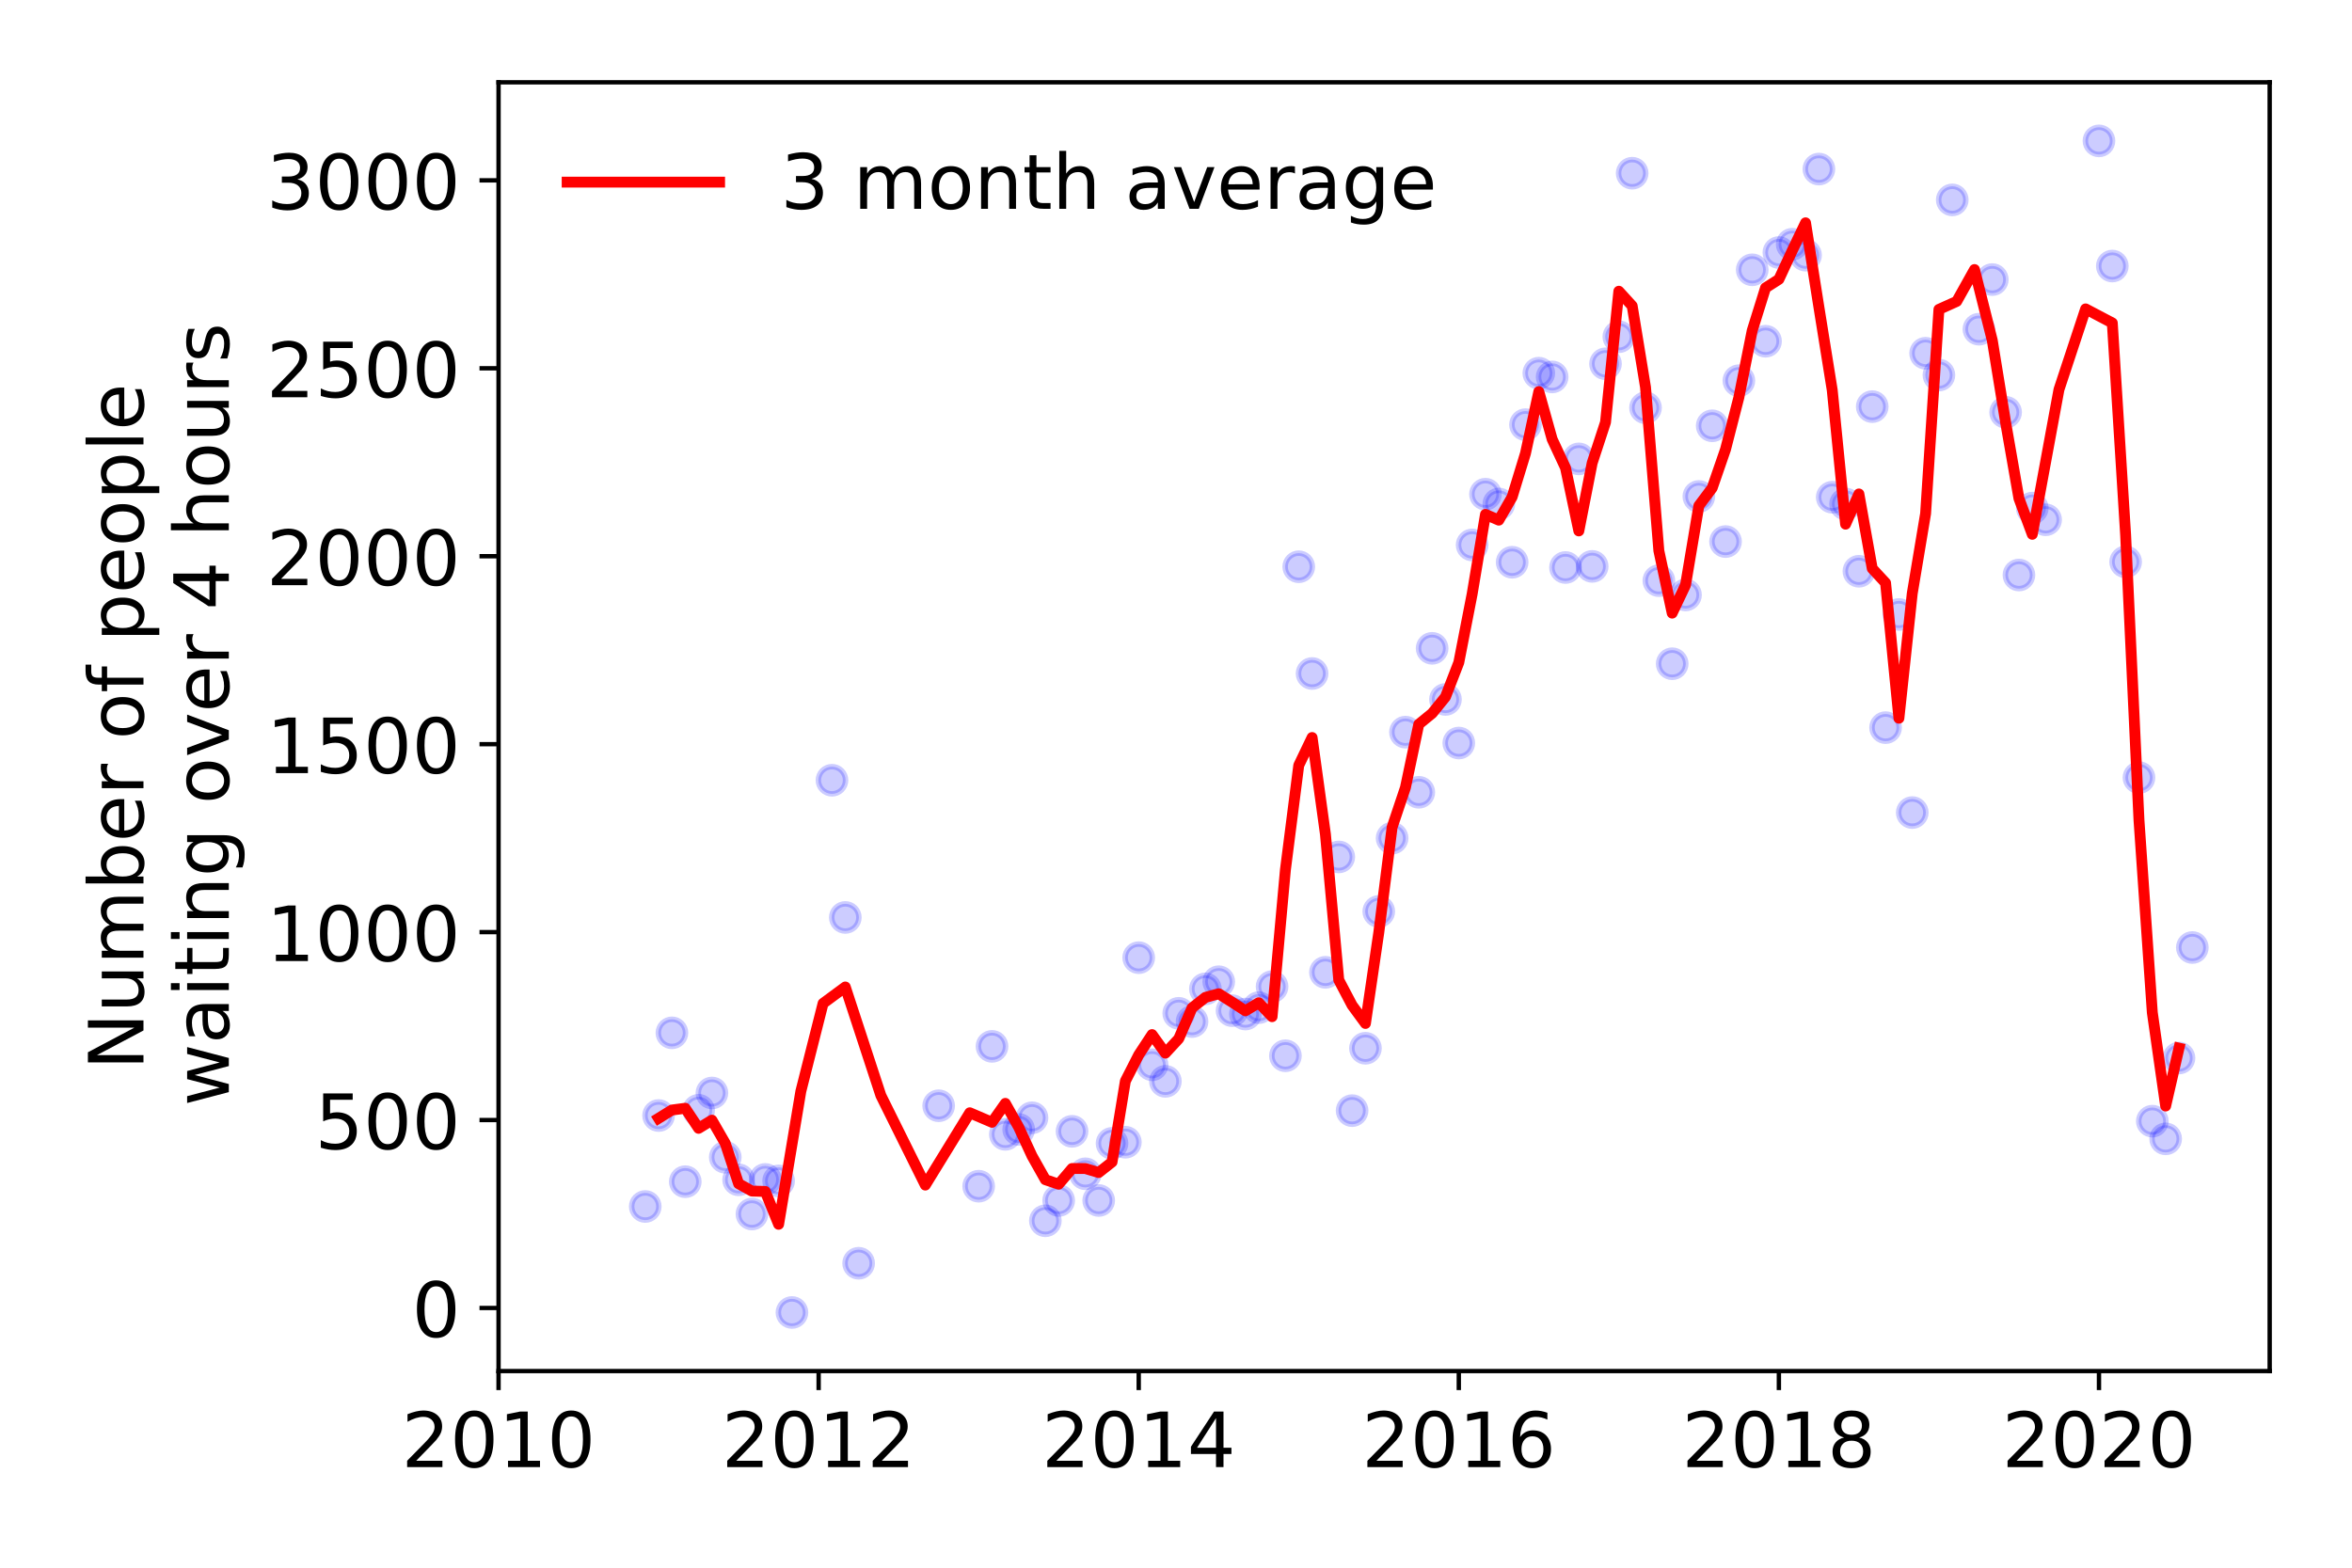 <?xml version="1.0" encoding="utf-8" standalone="no"?>
<!DOCTYPE svg PUBLIC "-//W3C//DTD SVG 1.1//EN"
  "http://www.w3.org/Graphics/SVG/1.1/DTD/svg11.dtd">
<!-- Created with matplotlib (https://matplotlib.org/) -->
<svg height="288pt" version="1.1" viewBox="0 0 432 288" width="432pt" xmlns="http://www.w3.org/2000/svg" xmlns:xlink="http://www.w3.org/1999/xlink">
 <defs>
  <style type="text/css">
*{stroke-linecap:butt;stroke-linejoin:round;}
  </style>
 </defs>
 <g id="figure_1">
  <g id="patch_1">
   <path d="M 0 288 
L 432 288 
L 432 0 
L 0 0 
z
" style="fill:#ffffff;"/>
  </g>
  <g id="axes_1">
   <g id="patch_2">
    <path d="M 91.57 251.88 
L 416.88 251.88 
L 416.88 15.12 
L 91.57 15.12 
z
" style="fill:#ffffff;"/>
   </g>
   <g id="matplotlib.axis_1">
    <g id="xtick_1">
     <g id="line2d_1">
      <defs>
       <path d="M 0 0 
L 0 3.5 
" id="m76b881e4dc" style="stroke:#000000;stroke-width:0.8;"/>
      </defs>
      <g>
       <use style="stroke:#000000;stroke-width:0.8;" x="91.57" xlink:href="#m76b881e4dc" y="251.88"/>
      </g>
     </g>
     <g id="text_1">
      <!-- 2010 -->
      <defs>
       <path d="M 19.188 8.297 
L 53.609 8.297 
L 53.609 0 
L 7.328 0 
L 7.328 8.297 
Q 12.938 14.109 22.625 23.891 
Q 32.328 33.688 34.812 36.531 
Q 39.547 41.844 41.422 45.531 
Q 43.312 49.219 43.312 52.781 
Q 43.312 58.594 39.234 62.25 
Q 35.156 65.922 28.609 65.922 
Q 23.969 65.922 18.812 64.312 
Q 13.672 62.703 7.812 59.422 
L 7.812 69.391 
Q 13.766 71.781 18.938 73 
Q 24.125 74.219 28.422 74.219 
Q 39.75 74.219 46.484 68.547 
Q 53.219 62.891 53.219 53.422 
Q 53.219 48.922 51.531 44.891 
Q 49.859 40.875 45.406 35.406 
Q 44.188 33.984 37.641 27.219 
Q 31.109 20.453 19.188 8.297 
z
" id="DejaVuSans-50"/>
       <path d="M 31.781 66.406 
Q 24.172 66.406 20.328 58.906 
Q 16.5 51.422 16.5 36.375 
Q 16.5 21.391 20.328 13.891 
Q 24.172 6.391 31.781 6.391 
Q 39.453 6.391 43.281 13.891 
Q 47.125 21.391 47.125 36.375 
Q 47.125 51.422 43.281 58.906 
Q 39.453 66.406 31.781 66.406 
z
M 31.781 74.219 
Q 44.047 74.219 50.516 64.516 
Q 56.984 54.828 56.984 36.375 
Q 56.984 17.969 50.516 8.266 
Q 44.047 -1.422 31.781 -1.422 
Q 19.531 -1.422 13.062 8.266 
Q 6.594 17.969 6.594 36.375 
Q 6.594 54.828 13.062 64.516 
Q 19.531 74.219 31.781 74.219 
z
" id="DejaVuSans-48"/>
       <path d="M 12.406 8.297 
L 28.516 8.297 
L 28.516 63.922 
L 10.984 60.406 
L 10.984 69.391 
L 28.422 72.906 
L 38.281 72.906 
L 38.281 8.297 
L 54.391 8.297 
L 54.391 0 
L 12.406 0 
z
" id="DejaVuSans-49"/>
      </defs>
      <g transform="translate(73.755 269.518)scale(0.14 -0.14)">
       <use xlink:href="#DejaVuSans-50"/>
       <use x="63.623" xlink:href="#DejaVuSans-48"/>
       <use x="127.246" xlink:href="#DejaVuSans-49"/>
       <use x="190.869" xlink:href="#DejaVuSans-48"/>
      </g>
     </g>
    </g>
    <g id="xtick_2">
     <g id="line2d_2">
      <g>
       <use style="stroke:#000000;stroke-width:0.8;" x="150.361" xlink:href="#m76b881e4dc" y="251.88"/>
      </g>
     </g>
     <g id="text_2">
      <!-- 2012 -->
      <g transform="translate(132.546 269.518)scale(0.14 -0.14)">
       <use xlink:href="#DejaVuSans-50"/>
       <use x="63.623" xlink:href="#DejaVuSans-48"/>
       <use x="127.246" xlink:href="#DejaVuSans-49"/>
       <use x="190.869" xlink:href="#DejaVuSans-50"/>
      </g>
     </g>
    </g>
    <g id="xtick_3">
     <g id="line2d_3">
      <g>
       <use style="stroke:#000000;stroke-width:0.8;" x="209.152" xlink:href="#m76b881e4dc" y="251.88"/>
      </g>
     </g>
     <g id="text_3">
      <!-- 2014 -->
      <defs>
       <path d="M 37.797 64.312 
L 12.891 25.391 
L 37.797 25.391 
z
M 35.203 72.906 
L 47.609 72.906 
L 47.609 25.391 
L 58.016 25.391 
L 58.016 17.188 
L 47.609 17.188 
L 47.609 0 
L 37.797 0 
L 37.797 17.188 
L 4.891 17.188 
L 4.891 26.703 
z
" id="DejaVuSans-52"/>
      </defs>
      <g transform="translate(191.337 269.518)scale(0.14 -0.14)">
       <use xlink:href="#DejaVuSans-50"/>
       <use x="63.623" xlink:href="#DejaVuSans-48"/>
       <use x="127.246" xlink:href="#DejaVuSans-49"/>
       <use x="190.869" xlink:href="#DejaVuSans-52"/>
      </g>
     </g>
    </g>
    <g id="xtick_4">
     <g id="line2d_4">
      <g>
       <use style="stroke:#000000;stroke-width:0.8;" x="267.943" xlink:href="#m76b881e4dc" y="251.88"/>
      </g>
     </g>
     <g id="text_4">
      <!-- 2016 -->
      <defs>
       <path d="M 33.016 40.375 
Q 26.375 40.375 22.484 35.828 
Q 18.609 31.297 18.609 23.391 
Q 18.609 15.531 22.484 10.953 
Q 26.375 6.391 33.016 6.391 
Q 39.656 6.391 43.531 10.953 
Q 47.406 15.531 47.406 23.391 
Q 47.406 31.297 43.531 35.828 
Q 39.656 40.375 33.016 40.375 
z
M 52.594 71.297 
L 52.594 62.312 
Q 48.875 64.062 45.094 64.984 
Q 41.312 65.922 37.594 65.922 
Q 27.828 65.922 22.672 59.328 
Q 17.531 52.734 16.797 39.406 
Q 19.672 43.656 24.016 45.922 
Q 28.375 48.188 33.594 48.188 
Q 44.578 48.188 50.953 41.516 
Q 57.328 34.859 57.328 23.391 
Q 57.328 12.156 50.688 5.359 
Q 44.047 -1.422 33.016 -1.422 
Q 20.359 -1.422 13.672 8.266 
Q 6.984 17.969 6.984 36.375 
Q 6.984 53.656 15.188 63.938 
Q 23.391 74.219 37.203 74.219 
Q 40.922 74.219 44.703 73.484 
Q 48.484 72.75 52.594 71.297 
z
" id="DejaVuSans-54"/>
      </defs>
      <g transform="translate(250.128 269.518)scale(0.14 -0.14)">
       <use xlink:href="#DejaVuSans-50"/>
       <use x="63.623" xlink:href="#DejaVuSans-48"/>
       <use x="127.246" xlink:href="#DejaVuSans-49"/>
       <use x="190.869" xlink:href="#DejaVuSans-54"/>
      </g>
     </g>
    </g>
    <g id="xtick_5">
     <g id="line2d_5">
      <g>
       <use style="stroke:#000000;stroke-width:0.8;" x="326.734" xlink:href="#m76b881e4dc" y="251.88"/>
      </g>
     </g>
     <g id="text_5">
      <!-- 2018 -->
      <defs>
       <path d="M 31.781 34.625 
Q 24.75 34.625 20.719 30.859 
Q 16.703 27.094 16.703 20.516 
Q 16.703 13.922 20.719 10.156 
Q 24.75 6.391 31.781 6.391 
Q 38.812 6.391 42.859 10.172 
Q 46.922 13.969 46.922 20.516 
Q 46.922 27.094 42.891 30.859 
Q 38.875 34.625 31.781 34.625 
z
M 21.922 38.812 
Q 15.578 40.375 12.031 44.719 
Q 8.5 49.078 8.5 55.328 
Q 8.5 64.062 14.719 69.141 
Q 20.953 74.219 31.781 74.219 
Q 42.672 74.219 48.875 69.141 
Q 55.078 64.062 55.078 55.328 
Q 55.078 49.078 51.531 44.719 
Q 48 40.375 41.703 38.812 
Q 48.828 37.156 52.797 32.312 
Q 56.781 27.484 56.781 20.516 
Q 56.781 9.906 50.312 4.234 
Q 43.844 -1.422 31.781 -1.422 
Q 19.734 -1.422 13.25 4.234 
Q 6.781 9.906 6.781 20.516 
Q 6.781 27.484 10.781 32.312 
Q 14.797 37.156 21.922 38.812 
z
M 18.312 54.391 
Q 18.312 48.734 21.844 45.562 
Q 25.391 42.391 31.781 42.391 
Q 38.141 42.391 41.719 45.562 
Q 45.312 48.734 45.312 54.391 
Q 45.312 60.062 41.719 63.234 
Q 38.141 66.406 31.781 66.406 
Q 25.391 66.406 21.844 63.234 
Q 18.312 60.062 18.312 54.391 
z
" id="DejaVuSans-56"/>
      </defs>
      <g transform="translate(308.919 269.518)scale(0.14 -0.14)">
       <use xlink:href="#DejaVuSans-50"/>
       <use x="63.623" xlink:href="#DejaVuSans-48"/>
       <use x="127.246" xlink:href="#DejaVuSans-49"/>
       <use x="190.869" xlink:href="#DejaVuSans-56"/>
      </g>
     </g>
    </g>
    <g id="xtick_6">
     <g id="line2d_6">
      <g>
       <use style="stroke:#000000;stroke-width:0.8;" x="385.525" xlink:href="#m76b881e4dc" y="251.88"/>
      </g>
     </g>
     <g id="text_6">
      <!-- 2020 -->
      <g transform="translate(367.71 269.518)scale(0.14 -0.14)">
       <use xlink:href="#DejaVuSans-50"/>
       <use x="63.623" xlink:href="#DejaVuSans-48"/>
       <use x="127.246" xlink:href="#DejaVuSans-50"/>
       <use x="190.869" xlink:href="#DejaVuSans-48"/>
      </g>
     </g>
    </g>
   </g>
   <g id="matplotlib.axis_2">
    <g id="ytick_1">
     <g id="line2d_7">
      <defs>
       <path d="M 0 0 
L -3.5 0 
" id="m181ccf8ccf" style="stroke:#000000;stroke-width:0.8;"/>
      </defs>
      <g>
       <use style="stroke:#000000;stroke-width:0.8;" x="91.57" xlink:href="#m181ccf8ccf" y="240.29"/>
      </g>
     </g>
     <g id="text_7">
      <!-- 0 -->
      <g transform="translate(75.662 245.608)scale(0.14 -0.14)">
       <use xlink:href="#DejaVuSans-48"/>
      </g>
     </g>
    </g>
    <g id="ytick_2">
     <g id="line2d_8">
      <g>
       <use style="stroke:#000000;stroke-width:0.8;" x="91.57" xlink:href="#m181ccf8ccf" y="205.763"/>
      </g>
     </g>
     <g id="text_8">
      <!-- 500 -->
      <defs>
       <path d="M 10.797 72.906 
L 49.516 72.906 
L 49.516 64.594 
L 19.828 64.594 
L 19.828 46.734 
Q 21.969 47.469 24.109 47.828 
Q 26.266 48.188 28.422 48.188 
Q 40.625 48.188 47.75 41.5 
Q 54.891 34.812 54.891 23.391 
Q 54.891 11.625 47.562 5.094 
Q 40.234 -1.422 26.906 -1.422 
Q 22.312 -1.422 17.547 -0.641 
Q 12.797 0.141 7.719 1.703 
L 7.719 11.625 
Q 12.109 9.234 16.797 8.062 
Q 21.484 6.891 26.703 6.891 
Q 35.156 6.891 40.078 11.328 
Q 45.016 15.766 45.016 23.391 
Q 45.016 31 40.078 35.438 
Q 35.156 39.891 26.703 39.891 
Q 22.75 39.891 18.812 39.016 
Q 14.891 38.141 10.797 36.281 
z
" id="DejaVuSans-53"/>
      </defs>
      <g transform="translate(57.847 211.082)scale(0.14 -0.14)">
       <use xlink:href="#DejaVuSans-53"/>
       <use x="63.623" xlink:href="#DejaVuSans-48"/>
       <use x="127.246" xlink:href="#DejaVuSans-48"/>
      </g>
     </g>
    </g>
    <g id="ytick_3">
     <g id="line2d_9">
      <g>
       <use style="stroke:#000000;stroke-width:0.8;" x="91.57" xlink:href="#m181ccf8ccf" y="171.237"/>
      </g>
     </g>
     <g id="text_9">
      <!-- 1000 -->
      <g transform="translate(48.94 176.556)scale(0.14 -0.14)">
       <use xlink:href="#DejaVuSans-49"/>
       <use x="63.623" xlink:href="#DejaVuSans-48"/>
       <use x="127.246" xlink:href="#DejaVuSans-48"/>
       <use x="190.869" xlink:href="#DejaVuSans-48"/>
      </g>
     </g>
    </g>
    <g id="ytick_4">
     <g id="line2d_10">
      <g>
       <use style="stroke:#000000;stroke-width:0.8;" x="91.57" xlink:href="#m181ccf8ccf" y="136.711"/>
      </g>
     </g>
     <g id="text_10">
      <!-- 1500 -->
      <g transform="translate(48.94 142.03)scale(0.14 -0.14)">
       <use xlink:href="#DejaVuSans-49"/>
       <use x="63.623" xlink:href="#DejaVuSans-53"/>
       <use x="127.246" xlink:href="#DejaVuSans-48"/>
       <use x="190.869" xlink:href="#DejaVuSans-48"/>
      </g>
     </g>
    </g>
    <g id="ytick_5">
     <g id="line2d_11">
      <g>
       <use style="stroke:#000000;stroke-width:0.8;" x="91.57" xlink:href="#m181ccf8ccf" y="102.185"/>
      </g>
     </g>
     <g id="text_11">
      <!-- 2000 -->
      <g transform="translate(48.94 107.504)scale(0.14 -0.14)">
       <use xlink:href="#DejaVuSans-50"/>
       <use x="63.623" xlink:href="#DejaVuSans-48"/>
       <use x="127.246" xlink:href="#DejaVuSans-48"/>
       <use x="190.869" xlink:href="#DejaVuSans-48"/>
      </g>
     </g>
    </g>
    <g id="ytick_6">
     <g id="line2d_12">
      <g>
       <use style="stroke:#000000;stroke-width:0.8;" x="91.57" xlink:href="#m181ccf8ccf" y="67.659"/>
      </g>
     </g>
     <g id="text_12">
      <!-- 2500 -->
      <g transform="translate(48.94 72.977)scale(0.14 -0.14)">
       <use xlink:href="#DejaVuSans-50"/>
       <use x="63.623" xlink:href="#DejaVuSans-53"/>
       <use x="127.246" xlink:href="#DejaVuSans-48"/>
       <use x="190.869" xlink:href="#DejaVuSans-48"/>
      </g>
     </g>
    </g>
    <g id="ytick_7">
     <g id="line2d_13">
      <g>
       <use style="stroke:#000000;stroke-width:0.8;" x="91.57" xlink:href="#m181ccf8ccf" y="33.132"/>
      </g>
     </g>
     <g id="text_13">
      <!-- 3000 -->
      <defs>
       <path d="M 40.578 39.312 
Q 47.656 37.797 51.625 33 
Q 55.609 28.219 55.609 21.188 
Q 55.609 10.406 48.188 4.484 
Q 40.766 -1.422 27.094 -1.422 
Q 22.516 -1.422 17.656 -0.516 
Q 12.797 0.391 7.625 2.203 
L 7.625 11.719 
Q 11.719 9.328 16.594 8.109 
Q 21.484 6.891 26.812 6.891 
Q 36.078 6.891 40.938 10.547 
Q 45.797 14.203 45.797 21.188 
Q 45.797 27.641 41.281 31.266 
Q 36.766 34.906 28.719 34.906 
L 20.219 34.906 
L 20.219 43.016 
L 29.109 43.016 
Q 36.375 43.016 40.234 45.922 
Q 44.094 48.828 44.094 54.297 
Q 44.094 59.906 40.109 62.906 
Q 36.141 65.922 28.719 65.922 
Q 24.656 65.922 20.016 65.031 
Q 15.375 64.156 9.812 62.312 
L 9.812 71.094 
Q 15.438 72.656 20.344 73.438 
Q 25.25 74.219 29.594 74.219 
Q 40.828 74.219 47.359 69.109 
Q 53.906 64.016 53.906 55.328 
Q 53.906 49.266 50.438 45.094 
Q 46.969 40.922 40.578 39.312 
z
" id="DejaVuSans-51"/>
      </defs>
      <g transform="translate(48.94 38.451)scale(0.14 -0.14)">
       <use xlink:href="#DejaVuSans-51"/>
       <use x="63.623" xlink:href="#DejaVuSans-48"/>
       <use x="127.246" xlink:href="#DejaVuSans-48"/>
       <use x="190.869" xlink:href="#DejaVuSans-48"/>
      </g>
     </g>
    </g>
    <g id="text_14">
     <!-- Number of people -->
     <defs>
      <path d="M 9.812 72.906 
L 23.094 72.906 
L 55.422 11.922 
L 55.422 72.906 
L 64.984 72.906 
L 64.984 0 
L 51.703 0 
L 19.391 60.984 
L 19.391 0 
L 9.812 0 
z
" id="DejaVuSans-78"/>
      <path d="M 8.5 21.578 
L 8.5 54.688 
L 17.484 54.688 
L 17.484 21.922 
Q 17.484 14.156 20.5 10.266 
Q 23.531 6.391 29.594 6.391 
Q 36.859 6.391 41.078 11.031 
Q 45.312 15.672 45.312 23.688 
L 45.312 54.688 
L 54.297 54.688 
L 54.297 0 
L 45.312 0 
L 45.312 8.406 
Q 42.047 3.422 37.719 1 
Q 33.406 -1.422 27.688 -1.422 
Q 18.266 -1.422 13.375 4.438 
Q 8.5 10.297 8.5 21.578 
z
M 31.109 56 
z
" id="DejaVuSans-117"/>
      <path d="M 52 44.188 
Q 55.375 50.25 60.062 53.125 
Q 64.75 56 71.094 56 
Q 79.641 56 84.281 50.016 
Q 88.922 44.047 88.922 33.016 
L 88.922 0 
L 79.891 0 
L 79.891 32.719 
Q 79.891 40.578 77.094 44.375 
Q 74.312 48.188 68.609 48.188 
Q 61.625 48.188 57.562 43.547 
Q 53.516 38.922 53.516 30.906 
L 53.516 0 
L 44.484 0 
L 44.484 32.719 
Q 44.484 40.625 41.703 44.406 
Q 38.922 48.188 33.109 48.188 
Q 26.219 48.188 22.156 43.531 
Q 18.109 38.875 18.109 30.906 
L 18.109 0 
L 9.078 0 
L 9.078 54.688 
L 18.109 54.688 
L 18.109 46.188 
Q 21.188 51.219 25.484 53.609 
Q 29.781 56 35.688 56 
Q 41.656 56 45.828 52.969 
Q 50 49.953 52 44.188 
z
" id="DejaVuSans-109"/>
      <path d="M 48.688 27.297 
Q 48.688 37.203 44.609 42.844 
Q 40.531 48.484 33.406 48.484 
Q 26.266 48.484 22.188 42.844 
Q 18.109 37.203 18.109 27.297 
Q 18.109 17.391 22.188 11.75 
Q 26.266 6.109 33.406 6.109 
Q 40.531 6.109 44.609 11.75 
Q 48.688 17.391 48.688 27.297 
z
M 18.109 46.391 
Q 20.953 51.266 25.266 53.625 
Q 29.594 56 35.594 56 
Q 45.562 56 51.781 48.094 
Q 58.016 40.188 58.016 27.297 
Q 58.016 14.406 51.781 6.484 
Q 45.562 -1.422 35.594 -1.422 
Q 29.594 -1.422 25.266 0.953 
Q 20.953 3.328 18.109 8.203 
L 18.109 0 
L 9.078 0 
L 9.078 75.984 
L 18.109 75.984 
z
" id="DejaVuSans-98"/>
      <path d="M 56.203 29.594 
L 56.203 25.203 
L 14.891 25.203 
Q 15.484 15.922 20.484 11.062 
Q 25.484 6.203 34.422 6.203 
Q 39.594 6.203 44.453 7.469 
Q 49.312 8.734 54.109 11.281 
L 54.109 2.781 
Q 49.266 0.734 44.188 -0.344 
Q 39.109 -1.422 33.891 -1.422 
Q 20.797 -1.422 13.156 6.188 
Q 5.516 13.812 5.516 26.812 
Q 5.516 40.234 12.766 48.109 
Q 20.016 56 32.328 56 
Q 43.359 56 49.781 48.891 
Q 56.203 41.797 56.203 29.594 
z
M 47.219 32.234 
Q 47.125 39.594 43.094 43.984 
Q 39.062 48.391 32.422 48.391 
Q 24.906 48.391 20.391 44.141 
Q 15.875 39.891 15.188 32.172 
z
" id="DejaVuSans-101"/>
      <path d="M 41.109 46.297 
Q 39.594 47.172 37.812 47.578 
Q 36.031 48 33.891 48 
Q 26.266 48 22.188 43.047 
Q 18.109 38.094 18.109 28.812 
L 18.109 0 
L 9.078 0 
L 9.078 54.688 
L 18.109 54.688 
L 18.109 46.188 
Q 20.953 51.172 25.484 53.578 
Q 30.031 56 36.531 56 
Q 37.453 56 38.578 55.875 
Q 39.703 55.766 41.062 55.516 
z
" id="DejaVuSans-114"/>
      <path id="DejaVuSans-32"/>
      <path d="M 30.609 48.391 
Q 23.391 48.391 19.188 42.75 
Q 14.984 37.109 14.984 27.297 
Q 14.984 17.484 19.156 11.844 
Q 23.344 6.203 30.609 6.203 
Q 37.797 6.203 41.984 11.859 
Q 46.188 17.531 46.188 27.297 
Q 46.188 37.016 41.984 42.703 
Q 37.797 48.391 30.609 48.391 
z
M 30.609 56 
Q 42.328 56 49.016 48.375 
Q 55.719 40.766 55.719 27.297 
Q 55.719 13.875 49.016 6.219 
Q 42.328 -1.422 30.609 -1.422 
Q 18.844 -1.422 12.172 6.219 
Q 5.516 13.875 5.516 27.297 
Q 5.516 40.766 12.172 48.375 
Q 18.844 56 30.609 56 
z
" id="DejaVuSans-111"/>
      <path d="M 37.109 75.984 
L 37.109 68.5 
L 28.516 68.5 
Q 23.688 68.5 21.797 66.547 
Q 19.922 64.594 19.922 59.516 
L 19.922 54.688 
L 34.719 54.688 
L 34.719 47.703 
L 19.922 47.703 
L 19.922 0 
L 10.891 0 
L 10.891 47.703 
L 2.297 47.703 
L 2.297 54.688 
L 10.891 54.688 
L 10.891 58.5 
Q 10.891 67.625 15.141 71.797 
Q 19.391 75.984 28.609 75.984 
z
" id="DejaVuSans-102"/>
      <path d="M 18.109 8.203 
L 18.109 -20.797 
L 9.078 -20.797 
L 9.078 54.688 
L 18.109 54.688 
L 18.109 46.391 
Q 20.953 51.266 25.266 53.625 
Q 29.594 56 35.594 56 
Q 45.562 56 51.781 48.094 
Q 58.016 40.188 58.016 27.297 
Q 58.016 14.406 51.781 6.484 
Q 45.562 -1.422 35.594 -1.422 
Q 29.594 -1.422 25.266 0.953 
Q 20.953 3.328 18.109 8.203 
z
M 48.688 27.297 
Q 48.688 37.203 44.609 42.844 
Q 40.531 48.484 33.406 48.484 
Q 26.266 48.484 22.188 42.844 
Q 18.109 37.203 18.109 27.297 
Q 18.109 17.391 22.188 11.75 
Q 26.266 6.109 33.406 6.109 
Q 40.531 6.109 44.609 11.75 
Q 48.688 17.391 48.688 27.297 
z
" id="DejaVuSans-112"/>
      <path d="M 9.422 75.984 
L 18.406 75.984 
L 18.406 0 
L 9.422 0 
z
" id="DejaVuSans-108"/>
     </defs>
     <g transform="translate(26.352 196.547)rotate(-90)scale(0.14 -0.14)">
      <use xlink:href="#DejaVuSans-78"/>
      <use x="74.805" xlink:href="#DejaVuSans-117"/>
      <use x="138.184" xlink:href="#DejaVuSans-109"/>
      <use x="235.596" xlink:href="#DejaVuSans-98"/>
      <use x="299.072" xlink:href="#DejaVuSans-101"/>
      <use x="360.596" xlink:href="#DejaVuSans-114"/>
      <use x="401.709" xlink:href="#DejaVuSans-32"/>
      <use x="433.496" xlink:href="#DejaVuSans-111"/>
      <use x="494.678" xlink:href="#DejaVuSans-102"/>
      <use x="529.883" xlink:href="#DejaVuSans-32"/>
      <use x="561.67" xlink:href="#DejaVuSans-112"/>
      <use x="625.146" xlink:href="#DejaVuSans-101"/>
      <use x="686.67" xlink:href="#DejaVuSans-111"/>
      <use x="747.852" xlink:href="#DejaVuSans-112"/>
      <use x="811.328" xlink:href="#DejaVuSans-108"/>
      <use x="839.111" xlink:href="#DejaVuSans-101"/>
     </g>
     <!--  waiting over 4 hours -->
     <defs>
      <path d="M 4.203 54.688 
L 13.188 54.688 
L 24.422 12.016 
L 35.594 54.688 
L 46.188 54.688 
L 57.422 12.016 
L 68.609 54.688 
L 77.594 54.688 
L 63.281 0 
L 52.688 0 
L 40.922 44.828 
L 29.109 0 
L 18.5 0 
z
" id="DejaVuSans-119"/>
      <path d="M 34.281 27.484 
Q 23.391 27.484 19.188 25 
Q 14.984 22.516 14.984 16.5 
Q 14.984 11.719 18.141 8.906 
Q 21.297 6.109 26.703 6.109 
Q 34.188 6.109 38.703 11.406 
Q 43.219 16.703 43.219 25.484 
L 43.219 27.484 
z
M 52.203 31.203 
L 52.203 0 
L 43.219 0 
L 43.219 8.297 
Q 40.141 3.328 35.547 0.953 
Q 30.953 -1.422 24.312 -1.422 
Q 15.922 -1.422 10.953 3.297 
Q 6 8.016 6 15.922 
Q 6 25.141 12.172 29.828 
Q 18.359 34.516 30.609 34.516 
L 43.219 34.516 
L 43.219 35.406 
Q 43.219 41.609 39.141 45 
Q 35.062 48.391 27.688 48.391 
Q 23 48.391 18.547 47.266 
Q 14.109 46.141 10.016 43.891 
L 10.016 52.203 
Q 14.938 54.109 19.578 55.047 
Q 24.219 56 28.609 56 
Q 40.484 56 46.344 49.844 
Q 52.203 43.703 52.203 31.203 
z
" id="DejaVuSans-97"/>
      <path d="M 9.422 54.688 
L 18.406 54.688 
L 18.406 0 
L 9.422 0 
z
M 9.422 75.984 
L 18.406 75.984 
L 18.406 64.594 
L 9.422 64.594 
z
" id="DejaVuSans-105"/>
      <path d="M 18.312 70.219 
L 18.312 54.688 
L 36.812 54.688 
L 36.812 47.703 
L 18.312 47.703 
L 18.312 18.016 
Q 18.312 11.328 20.141 9.422 
Q 21.969 7.516 27.594 7.516 
L 36.812 7.516 
L 36.812 0 
L 27.594 0 
Q 17.188 0 13.234 3.875 
Q 9.281 7.766 9.281 18.016 
L 9.281 47.703 
L 2.688 47.703 
L 2.688 54.688 
L 9.281 54.688 
L 9.281 70.219 
z
" id="DejaVuSans-116"/>
      <path d="M 54.891 33.016 
L 54.891 0 
L 45.906 0 
L 45.906 32.719 
Q 45.906 40.484 42.875 44.328 
Q 39.844 48.188 33.797 48.188 
Q 26.516 48.188 22.312 43.547 
Q 18.109 38.922 18.109 30.906 
L 18.109 0 
L 9.078 0 
L 9.078 54.688 
L 18.109 54.688 
L 18.109 46.188 
Q 21.344 51.125 25.703 53.562 
Q 30.078 56 35.797 56 
Q 45.219 56 50.047 50.172 
Q 54.891 44.344 54.891 33.016 
z
" id="DejaVuSans-110"/>
      <path d="M 45.406 27.984 
Q 45.406 37.75 41.375 43.109 
Q 37.359 48.484 30.078 48.484 
Q 22.859 48.484 18.828 43.109 
Q 14.797 37.75 14.797 27.984 
Q 14.797 18.266 18.828 12.891 
Q 22.859 7.516 30.078 7.516 
Q 37.359 7.516 41.375 12.891 
Q 45.406 18.266 45.406 27.984 
z
M 54.391 6.781 
Q 54.391 -7.172 48.188 -13.984 
Q 42 -20.797 29.203 -20.797 
Q 24.469 -20.797 20.266 -20.094 
Q 16.062 -19.391 12.109 -17.922 
L 12.109 -9.188 
Q 16.062 -11.328 19.922 -12.344 
Q 23.781 -13.375 27.781 -13.375 
Q 36.625 -13.375 41.016 -8.766 
Q 45.406 -4.156 45.406 5.172 
L 45.406 9.625 
Q 42.625 4.781 38.281 2.391 
Q 33.938 0 27.875 0 
Q 17.828 0 11.672 7.656 
Q 5.516 15.328 5.516 27.984 
Q 5.516 40.672 11.672 48.328 
Q 17.828 56 27.875 56 
Q 33.938 56 38.281 53.609 
Q 42.625 51.219 45.406 46.391 
L 45.406 54.688 
L 54.391 54.688 
z
" id="DejaVuSans-103"/>
      <path d="M 2.984 54.688 
L 12.5 54.688 
L 29.594 8.797 
L 46.688 54.688 
L 56.203 54.688 
L 35.688 0 
L 23.484 0 
z
" id="DejaVuSans-118"/>
      <path d="M 54.891 33.016 
L 54.891 0 
L 45.906 0 
L 45.906 32.719 
Q 45.906 40.484 42.875 44.328 
Q 39.844 48.188 33.797 48.188 
Q 26.516 48.188 22.312 43.547 
Q 18.109 38.922 18.109 30.906 
L 18.109 0 
L 9.078 0 
L 9.078 75.984 
L 18.109 75.984 
L 18.109 46.188 
Q 21.344 51.125 25.703 53.562 
Q 30.078 56 35.797 56 
Q 45.219 56 50.047 50.172 
Q 54.891 44.344 54.891 33.016 
z
" id="DejaVuSans-104"/>
      <path d="M 44.281 53.078 
L 44.281 44.578 
Q 40.484 46.531 36.375 47.5 
Q 32.281 48.484 27.875 48.484 
Q 21.188 48.484 17.844 46.438 
Q 14.5 44.391 14.5 40.281 
Q 14.5 37.156 16.891 35.375 
Q 19.281 33.594 26.516 31.984 
L 29.594 31.297 
Q 39.156 29.25 43.188 25.516 
Q 47.219 21.781 47.219 15.094 
Q 47.219 7.469 41.188 3.016 
Q 35.156 -1.422 24.609 -1.422 
Q 20.219 -1.422 15.453 -0.562 
Q 10.688 0.297 5.422 2 
L 5.422 11.281 
Q 10.406 8.688 15.234 7.391 
Q 20.062 6.109 24.812 6.109 
Q 31.156 6.109 34.562 8.281 
Q 37.984 10.453 37.984 14.406 
Q 37.984 18.062 35.516 20.016 
Q 33.062 21.969 24.703 23.781 
L 21.578 24.516 
Q 13.234 26.266 9.516 29.906 
Q 5.812 33.547 5.812 39.891 
Q 5.812 47.609 11.281 51.797 
Q 16.75 56 26.812 56 
Q 31.781 56 36.172 55.266 
Q 40.578 54.547 44.281 53.078 
z
" id="DejaVuSans-115"/>
     </defs>
     <g transform="translate(42.028 207.672)rotate(-90)scale(0.14 -0.14)">
      <use xlink:href="#DejaVuSans-32"/>
      <use x="31.787" xlink:href="#DejaVuSans-119"/>
      <use x="113.574" xlink:href="#DejaVuSans-97"/>
      <use x="174.854" xlink:href="#DejaVuSans-105"/>
      <use x="202.637" xlink:href="#DejaVuSans-116"/>
      <use x="241.846" xlink:href="#DejaVuSans-105"/>
      <use x="269.629" xlink:href="#DejaVuSans-110"/>
      <use x="333.008" xlink:href="#DejaVuSans-103"/>
      <use x="396.484" xlink:href="#DejaVuSans-32"/>
      <use x="428.271" xlink:href="#DejaVuSans-111"/>
      <use x="489.453" xlink:href="#DejaVuSans-118"/>
      <use x="548.633" xlink:href="#DejaVuSans-101"/>
      <use x="610.156" xlink:href="#DejaVuSans-114"/>
      <use x="651.27" xlink:href="#DejaVuSans-32"/>
      <use x="683.057" xlink:href="#DejaVuSans-52"/>
      <use x="746.68" xlink:href="#DejaVuSans-32"/>
      <use x="778.467" xlink:href="#DejaVuSans-104"/>
      <use x="841.846" xlink:href="#DejaVuSans-111"/>
      <use x="903.027" xlink:href="#DejaVuSans-117"/>
      <use x="966.406" xlink:href="#DejaVuSans-114"/>
      <use x="1007.52" xlink:href="#DejaVuSans-115"/>
     </g>
    </g>
   </g>
   <g id="line2d_14">
    <defs>
     <path d="M 0 2.5 
C 0.663 2.5 1.299 2.237 1.768 1.768 
C 2.237 1.299 2.5 0.663 2.5 0 
C 2.5 -0.663 2.237 -1.299 1.768 -1.768 
C 1.299 -2.237 0.663 -2.5 0 -2.5 
C -0.663 -2.5 -1.299 -2.237 -1.768 -1.768 
C -2.237 -1.299 -2.5 -0.663 -2.5 0 
C -2.5 0.663 -2.237 1.299 -1.768 1.768 
C -1.299 2.237 -0.663 2.5 0 2.5 
z
" id="ma95b6f5d17" style="stroke:#0000ff;stroke-opacity:0.2;"/>
    </defs>
    <g clip-path="url(#p9f1be77cd3)">
     <use style="fill:#0000ff;fill-opacity:0.2;stroke:#0000ff;stroke-opacity:0.2;" x="402.672" xlink:href="#ma95b6f5d17" y="174.068"/>
     <use style="fill:#0000ff;fill-opacity:0.2;stroke:#0000ff;stroke-opacity:0.2;" x="400.223" xlink:href="#ma95b6f5d17" y="194.37"/>
     <use style="fill:#0000ff;fill-opacity:0.2;stroke:#0000ff;stroke-opacity:0.2;" x="397.773" xlink:href="#ma95b6f5d17" y="209.216"/>
     <use style="fill:#0000ff;fill-opacity:0.2;stroke:#0000ff;stroke-opacity:0.2;" x="395.323" xlink:href="#ma95b6f5d17" y="205.971"/>
     <use style="fill:#0000ff;fill-opacity:0.2;stroke:#0000ff;stroke-opacity:0.2;" x="392.874" xlink:href="#ma95b6f5d17" y="142.857"/>
     <use style="fill:#0000ff;fill-opacity:0.2;stroke:#0000ff;stroke-opacity:0.2;" x="390.424" xlink:href="#ma95b6f5d17" y="103.221"/>
     <use style="fill:#0000ff;fill-opacity:0.2;stroke:#0000ff;stroke-opacity:0.2;" x="387.974" xlink:href="#ma95b6f5d17" y="48.876"/>
     <use style="fill:#0000ff;fill-opacity:0.2;stroke:#0000ff;stroke-opacity:0.2;" x="385.525" xlink:href="#ma95b6f5d17" y="25.882"/>
     <use style="fill:#0000ff;fill-opacity:0.2;stroke:#0000ff;stroke-opacity:0.2;" x="375.726" xlink:href="#ma95b6f5d17" y="95.487"/>
     <use style="fill:#0000ff;fill-opacity:0.2;stroke:#0000ff;stroke-opacity:0.2;" x="373.277" xlink:href="#ma95b6f5d17" y="93.346"/>
     <use style="fill:#0000ff;fill-opacity:0.2;stroke:#0000ff;stroke-opacity:0.2;" x="370.827" xlink:href="#ma95b6f5d17" y="105.637"/>
     <use style="fill:#0000ff;fill-opacity:0.2;stroke:#0000ff;stroke-opacity:0.2;" x="368.377" xlink:href="#ma95b6f5d17" y="75.738"/>
     <use style="fill:#0000ff;fill-opacity:0.2;stroke:#0000ff;stroke-opacity:0.2;" x="365.928" xlink:href="#ma95b6f5d17" y="51.362"/>
     <use style="fill:#0000ff;fill-opacity:0.2;stroke:#0000ff;stroke-opacity:0.2;" x="363.478" xlink:href="#ma95b6f5d17" y="60.477"/>
     <use style="fill:#0000ff;fill-opacity:0.2;stroke:#0000ff;stroke-opacity:0.2;" x="358.579" xlink:href="#ma95b6f5d17" y="36.723"/>
     <use style="fill:#0000ff;fill-opacity:0.2;stroke:#0000ff;stroke-opacity:0.2;" x="356.129" xlink:href="#ma95b6f5d17" y="68.901"/>
     <use style="fill:#0000ff;fill-opacity:0.2;stroke:#0000ff;stroke-opacity:0.2;" x="353.68" xlink:href="#ma95b6f5d17" y="64.896"/>
     <use style="fill:#0000ff;fill-opacity:0.2;stroke:#0000ff;stroke-opacity:0.2;" x="351.23" xlink:href="#ma95b6f5d17" y="149.278"/>
     <use style="fill:#0000ff;fill-opacity:0.2;stroke:#0000ff;stroke-opacity:0.2;" x="348.78" xlink:href="#ma95b6f5d17" y="112.888"/>
     <use style="fill:#0000ff;fill-opacity:0.2;stroke:#0000ff;stroke-opacity:0.2;" x="346.331" xlink:href="#ma95b6f5d17" y="133.673"/>
     <use style="fill:#0000ff;fill-opacity:0.2;stroke:#0000ff;stroke-opacity:0.2;" x="343.881" xlink:href="#ma95b6f5d17" y="74.702"/>
     <use style="fill:#0000ff;fill-opacity:0.2;stroke:#0000ff;stroke-opacity:0.2;" x="341.432" xlink:href="#ma95b6f5d17" y="104.947"/>
     <use style="fill:#0000ff;fill-opacity:0.2;stroke:#0000ff;stroke-opacity:0.2;" x="338.982" xlink:href="#ma95b6f5d17" y="92.586"/>
     <use style="fill:#0000ff;fill-opacity:0.2;stroke:#0000ff;stroke-opacity:0.2;" x="336.532" xlink:href="#ma95b6f5d17" y="91.344"/>
     <use style="fill:#0000ff;fill-opacity:0.2;stroke:#0000ff;stroke-opacity:0.2;" x="334.083" xlink:href="#ma95b6f5d17" y="31.061"/>
     <use style="fill:#0000ff;fill-opacity:0.2;stroke:#0000ff;stroke-opacity:0.2;" x="331.633" xlink:href="#ma95b6f5d17" y="46.874"/>
     <use style="fill:#0000ff;fill-opacity:0.2;stroke:#0000ff;stroke-opacity:0.2;" x="329.183" xlink:href="#ma95b6f5d17" y="44.871"/>
     <use style="fill:#0000ff;fill-opacity:0.2;stroke:#0000ff;stroke-opacity:0.2;" x="326.734" xlink:href="#ma95b6f5d17" y="46.39"/>
     <use style="fill:#0000ff;fill-opacity:0.2;stroke:#0000ff;stroke-opacity:0.2;" x="324.284" xlink:href="#ma95b6f5d17" y="62.687"/>
     <use style="fill:#0000ff;fill-opacity:0.2;stroke:#0000ff;stroke-opacity:0.2;" x="321.835" xlink:href="#ma95b6f5d17" y="49.567"/>
     <use style="fill:#0000ff;fill-opacity:0.2;stroke:#0000ff;stroke-opacity:0.2;" x="319.385" xlink:href="#ma95b6f5d17" y="69.937"/>
     <use style="fill:#0000ff;fill-opacity:0.2;stroke:#0000ff;stroke-opacity:0.2;" x="316.935" xlink:href="#ma95b6f5d17" y="99.492"/>
     <use style="fill:#0000ff;fill-opacity:0.2;stroke:#0000ff;stroke-opacity:0.2;" x="314.486" xlink:href="#ma95b6f5d17" y="78.224"/>
     <use style="fill:#0000ff;fill-opacity:0.2;stroke:#0000ff;stroke-opacity:0.2;" x="312.036" xlink:href="#ma95b6f5d17" y="91.205"/>
     <use style="fill:#0000ff;fill-opacity:0.2;stroke:#0000ff;stroke-opacity:0.2;" x="309.586" xlink:href="#ma95b6f5d17" y="109.297"/>
     <use style="fill:#0000ff;fill-opacity:0.2;stroke:#0000ff;stroke-opacity:0.2;" x="307.137" xlink:href="#ma95b6f5d17" y="121.934"/>
     <use style="fill:#0000ff;fill-opacity:0.2;stroke:#0000ff;stroke-opacity:0.2;" x="304.687" xlink:href="#ma95b6f5d17" y="106.673"/>
     <use style="fill:#0000ff;fill-opacity:0.2;stroke:#0000ff;stroke-opacity:0.2;" x="302.238" xlink:href="#ma95b6f5d17" y="74.909"/>
     <use style="fill:#0000ff;fill-opacity:0.2;stroke:#0000ff;stroke-opacity:0.2;" x="299.788" xlink:href="#ma95b6f5d17" y="31.82"/>
     <use style="fill:#0000ff;fill-opacity:0.2;stroke:#0000ff;stroke-opacity:0.2;" x="297.338" xlink:href="#ma95b6f5d17" y="61.858"/>
     <use style="fill:#0000ff;fill-opacity:0.2;stroke:#0000ff;stroke-opacity:0.2;" x="294.889" xlink:href="#ma95b6f5d17" y="66.83"/>
     <use style="fill:#0000ff;fill-opacity:0.2;stroke:#0000ff;stroke-opacity:0.2;" x="292.439" xlink:href="#ma95b6f5d17" y="104.049"/>
     <use style="fill:#0000ff;fill-opacity:0.2;stroke:#0000ff;stroke-opacity:0.2;" x="289.99" xlink:href="#ma95b6f5d17" y="84.3"/>
     <use style="fill:#0000ff;fill-opacity:0.2;stroke:#0000ff;stroke-opacity:0.2;" x="287.54" xlink:href="#ma95b6f5d17" y="104.256"/>
     <use style="fill:#0000ff;fill-opacity:0.2;stroke:#0000ff;stroke-opacity:0.2;" x="285.09" xlink:href="#ma95b6f5d17" y="69.247"/>
     <use style="fill:#0000ff;fill-opacity:0.2;stroke:#0000ff;stroke-opacity:0.2;" x="282.641" xlink:href="#ma95b6f5d17" y="68.556"/>
     <use style="fill:#0000ff;fill-opacity:0.2;stroke:#0000ff;stroke-opacity:0.2;" x="280.191" xlink:href="#ma95b6f5d17" y="78.016"/>
     <use style="fill:#0000ff;fill-opacity:0.2;stroke:#0000ff;stroke-opacity:0.2;" x="277.741" xlink:href="#ma95b6f5d17" y="103.29"/>
     <use style="fill:#0000ff;fill-opacity:0.2;stroke:#0000ff;stroke-opacity:0.2;" x="275.292" xlink:href="#ma95b6f5d17" y="92.586"/>
     <use style="fill:#0000ff;fill-opacity:0.2;stroke:#0000ff;stroke-opacity:0.2;" x="272.842" xlink:href="#ma95b6f5d17" y="90.791"/>
     <use style="fill:#0000ff;fill-opacity:0.2;stroke:#0000ff;stroke-opacity:0.2;" x="270.393" xlink:href="#ma95b6f5d17" y="100.113"/>
     <use style="fill:#0000ff;fill-opacity:0.2;stroke:#0000ff;stroke-opacity:0.2;" x="267.943" xlink:href="#ma95b6f5d17" y="136.504"/>
     <use style="fill:#0000ff;fill-opacity:0.2;stroke:#0000ff;stroke-opacity:0.2;" x="265.493" xlink:href="#ma95b6f5d17" y="128.494"/>
     <use style="fill:#0000ff;fill-opacity:0.2;stroke:#0000ff;stroke-opacity:0.2;" x="263.044" xlink:href="#ma95b6f5d17" y="119.103"/>
     <use style="fill:#0000ff;fill-opacity:0.2;stroke:#0000ff;stroke-opacity:0.2;" x="260.594" xlink:href="#ma95b6f5d17" y="145.55"/>
     <use style="fill:#0000ff;fill-opacity:0.2;stroke:#0000ff;stroke-opacity:0.2;" x="258.144" xlink:href="#ma95b6f5d17" y="134.501"/>
     <use style="fill:#0000ff;fill-opacity:0.2;stroke:#0000ff;stroke-opacity:0.2;" x="255.695" xlink:href="#ma95b6f5d17" y="153.974"/>
     <use style="fill:#0000ff;fill-opacity:0.2;stroke:#0000ff;stroke-opacity:0.2;" x="253.245" xlink:href="#ma95b6f5d17" y="167.439"/>
     <use style="fill:#0000ff;fill-opacity:0.2;stroke:#0000ff;stroke-opacity:0.2;" x="250.796" xlink:href="#ma95b6f5d17" y="192.574"/>
     <use style="fill:#0000ff;fill-opacity:0.2;stroke:#0000ff;stroke-opacity:0.2;" x="248.346" xlink:href="#ma95b6f5d17" y="204.037"/>
     <use style="fill:#0000ff;fill-opacity:0.2;stroke:#0000ff;stroke-opacity:0.2;" x="245.896" xlink:href="#ma95b6f5d17" y="157.427"/>
     <use style="fill:#0000ff;fill-opacity:0.2;stroke:#0000ff;stroke-opacity:0.2;" x="243.447" xlink:href="#ma95b6f5d17" y="178.626"/>
     <use style="fill:#0000ff;fill-opacity:0.2;stroke:#0000ff;stroke-opacity:0.2;" x="240.997" xlink:href="#ma95b6f5d17" y="123.729"/>
     <use style="fill:#0000ff;fill-opacity:0.2;stroke:#0000ff;stroke-opacity:0.2;" x="238.547" xlink:href="#ma95b6f5d17" y="104.118"/>
     <use style="fill:#0000ff;fill-opacity:0.2;stroke:#0000ff;stroke-opacity:0.2;" x="236.098" xlink:href="#ma95b6f5d17" y="193.955"/>
     <use style="fill:#0000ff;fill-opacity:0.2;stroke:#0000ff;stroke-opacity:0.2;" x="233.648" xlink:href="#ma95b6f5d17" y="181.25"/>
     <use style="fill:#0000ff;fill-opacity:0.2;stroke:#0000ff;stroke-opacity:0.2;" x="231.199" xlink:href="#ma95b6f5d17" y="185.117"/>
     <use style="fill:#0000ff;fill-opacity:0.2;stroke:#0000ff;stroke-opacity:0.2;" x="228.749" xlink:href="#ma95b6f5d17" y="186.291"/>
     <use style="fill:#0000ff;fill-opacity:0.2;stroke:#0000ff;stroke-opacity:0.2;" x="226.299" xlink:href="#ma95b6f5d17" y="185.669"/>
     <use style="fill:#0000ff;fill-opacity:0.2;stroke:#0000ff;stroke-opacity:0.2;" x="223.85" xlink:href="#ma95b6f5d17" y="180.352"/>
     <use style="fill:#0000ff;fill-opacity:0.2;stroke:#0000ff;stroke-opacity:0.2;" x="221.4" xlink:href="#ma95b6f5d17" y="181.664"/>
     <use style="fill:#0000ff;fill-opacity:0.2;stroke:#0000ff;stroke-opacity:0.2;" x="218.95" xlink:href="#ma95b6f5d17" y="187.672"/>
     <use style="fill:#0000ff;fill-opacity:0.2;stroke:#0000ff;stroke-opacity:0.2;" x="216.501" xlink:href="#ma95b6f5d17" y="186.152"/>
     <use style="fill:#0000ff;fill-opacity:0.2;stroke:#0000ff;stroke-opacity:0.2;" x="214.051" xlink:href="#ma95b6f5d17" y="198.651"/>
     <use style="fill:#0000ff;fill-opacity:0.2;stroke:#0000ff;stroke-opacity:0.2;" x="211.602" xlink:href="#ma95b6f5d17" y="195.613"/>
     <use style="fill:#0000ff;fill-opacity:0.2;stroke:#0000ff;stroke-opacity:0.2;" x="209.152" xlink:href="#ma95b6f5d17" y="175.933"/>
     <use style="fill:#0000ff;fill-opacity:0.2;stroke:#0000ff;stroke-opacity:0.2;" x="206.702" xlink:href="#ma95b6f5d17" y="209.837"/>
     <use style="fill:#0000ff;fill-opacity:0.2;stroke:#0000ff;stroke-opacity:0.2;" x="204.253" xlink:href="#ma95b6f5d17" y="210.045"/>
     <use style="fill:#0000ff;fill-opacity:0.2;stroke:#0000ff;stroke-opacity:0.2;" x="201.803" xlink:href="#ma95b6f5d17" y="220.541"/>
     <use style="fill:#0000ff;fill-opacity:0.2;stroke:#0000ff;stroke-opacity:0.2;" x="199.353" xlink:href="#ma95b6f5d17" y="215.638"/>
     <use style="fill:#0000ff;fill-opacity:0.2;stroke:#0000ff;stroke-opacity:0.2;" x="196.904" xlink:href="#ma95b6f5d17" y="207.835"/>
     <use style="fill:#0000ff;fill-opacity:0.2;stroke:#0000ff;stroke-opacity:0.2;" x="194.454" xlink:href="#ma95b6f5d17" y="220.541"/>
     <use style="fill:#0000ff;fill-opacity:0.2;stroke:#0000ff;stroke-opacity:0.2;" x="192.005" xlink:href="#ma95b6f5d17" y="224.269"/>
     <use style="fill:#0000ff;fill-opacity:0.2;stroke:#0000ff;stroke-opacity:0.2;" x="189.555" xlink:href="#ma95b6f5d17" y="205.349"/>
     <use style="fill:#0000ff;fill-opacity:0.2;stroke:#0000ff;stroke-opacity:0.2;" x="187.105" xlink:href="#ma95b6f5d17" y="207.49"/>
     <use style="fill:#0000ff;fill-opacity:0.2;stroke:#0000ff;stroke-opacity:0.2;" x="184.656" xlink:href="#ma95b6f5d17" y="208.387"/>
     <use style="fill:#0000ff;fill-opacity:0.2;stroke:#0000ff;stroke-opacity:0.2;" x="182.206" xlink:href="#ma95b6f5d17" y="192.229"/>
     <use style="fill:#0000ff;fill-opacity:0.2;stroke:#0000ff;stroke-opacity:0.2;" x="179.756" xlink:href="#ma95b6f5d17" y="217.917"/>
     <use style="fill:#0000ff;fill-opacity:0.2;stroke:#0000ff;stroke-opacity:0.2;" x="172.408" xlink:href="#ma95b6f5d17" y="203.139"/>
     <use style="fill:#0000ff;fill-opacity:0.2;stroke:#0000ff;stroke-opacity:0.2;" x="157.71" xlink:href="#ma95b6f5d17" y="232.072"/>
     <use style="fill:#0000ff;fill-opacity:0.2;stroke:#0000ff;stroke-opacity:0.2;" x="155.26" xlink:href="#ma95b6f5d17" y="168.544"/>
     <use style="fill:#0000ff;fill-opacity:0.2;stroke:#0000ff;stroke-opacity:0.2;" x="152.811" xlink:href="#ma95b6f5d17" y="143.34"/>
     <use style="fill:#0000ff;fill-opacity:0.2;stroke:#0000ff;stroke-opacity:0.2;" x="145.462" xlink:href="#ma95b6f5d17" y="241.118"/>
     <use style="fill:#0000ff;fill-opacity:0.2;stroke:#0000ff;stroke-opacity:0.2;" x="143.012" xlink:href="#ma95b6f5d17" y="216.95"/>
     <use style="fill:#0000ff;fill-opacity:0.2;stroke:#0000ff;stroke-opacity:0.2;" x="140.562" xlink:href="#ma95b6f5d17" y="216.674"/>
     <use style="fill:#0000ff;fill-opacity:0.2;stroke:#0000ff;stroke-opacity:0.2;" x="138.113" xlink:href="#ma95b6f5d17" y="223.026"/>
     <use style="fill:#0000ff;fill-opacity:0.2;stroke:#0000ff;stroke-opacity:0.2;" x="135.663" xlink:href="#ma95b6f5d17" y="216.743"/>
     <use style="fill:#0000ff;fill-opacity:0.2;stroke:#0000ff;stroke-opacity:0.2;" x="133.214" xlink:href="#ma95b6f5d17" y="212.6"/>
     <use style="fill:#0000ff;fill-opacity:0.2;stroke:#0000ff;stroke-opacity:0.2;" x="130.764" xlink:href="#ma95b6f5d17" y="200.792"/>
     <use style="fill:#0000ff;fill-opacity:0.2;stroke:#0000ff;stroke-opacity:0.2;" x="128.314" xlink:href="#ma95b6f5d17" y="203.968"/>
     <use style="fill:#0000ff;fill-opacity:0.2;stroke:#0000ff;stroke-opacity:0.2;" x="125.865" xlink:href="#ma95b6f5d17" y="217.088"/>
     <use style="fill:#0000ff;fill-opacity:0.2;stroke:#0000ff;stroke-opacity:0.2;" x="123.415" xlink:href="#ma95b6f5d17" y="189.743"/>
     <use style="fill:#0000ff;fill-opacity:0.2;stroke:#0000ff;stroke-opacity:0.2;" x="120.965" xlink:href="#ma95b6f5d17" y="204.935"/>
     <use style="fill:#0000ff;fill-opacity:0.2;stroke:#0000ff;stroke-opacity:0.2;" x="118.516" xlink:href="#ma95b6f5d17" y="221.645"/>
    </g>
   </g>
   <g id="line2d_15">
    <path clip-path="url(#p9f1be77cd3)" d="M 400.223 192.551 
L 397.773 203.185 
L 395.323 186.014 
L 392.874 150.683 
L 390.424 98.318 
L 387.974 59.326 
L 383.075 56.748 
L 378.176 71.571 
L 373.277 98.157 
L 370.827 91.574 
L 368.377 77.579 
L 365.928 62.526 
L 362.662 49.521 
L 359.396 55.367 
L 356.129 56.84 
L 353.68 94.359 
L 351.23 109.021 
L 348.78 131.946 
L 346.331 107.087 
L 343.881 104.44 
L 341.432 90.745 
L 338.982 96.292 
L 336.532 71.664 
L 334.083 56.426 
L 331.633 40.935 
L 329.183 46.045 
L 326.734 51.316 
L 324.284 52.881 
L 321.835 60.73 
L 319.385 72.999 
L 316.935 82.551 
L 314.486 89.64 
L 312.036 92.909 
L 309.586 107.479 
L 307.137 112.635 
L 304.687 101.172 
L 302.238 71.134 
L 299.788 56.196 
L 297.338 53.503 
L 294.889 77.579 
L 292.439 85.06 
L 289.99 97.535 
L 287.54 85.934 
L 285.09 80.686 
L 282.641 71.94 
L 280.191 83.287 
L 277.741 91.297 
L 275.292 95.556 
L 272.842 94.497 
L 270.393 109.136 
L 267.943 121.704 
L 265.493 128.033 
L 263.044 131.049 
L 260.594 133.051 
L 258.144 144.675 
L 255.695 151.972 
L 253.245 171.329 
L 250.796 188.017 
L 248.346 184.679 
L 245.896 180.03 
L 243.447 153.26 
L 240.997 135.491 
L 238.547 140.601 
L 236.098 159.774 
L 233.648 186.774 
L 231.199 184.219 
L 228.749 185.692 
L 226.299 184.104 
L 223.85 182.562 
L 221.4 183.229 
L 218.95 185.163 
L 216.501 190.825 
L 214.051 193.472 
L 211.602 190.065 
L 209.152 193.794 
L 206.702 198.605 
L 204.253 213.474 
L 201.803 215.408 
L 199.353 214.671 
L 196.904 214.671 
L 194.454 217.548 
L 192.005 216.72 
L 189.555 212.369 
L 187.105 207.075 
L 184.656 202.702 
L 182.206 206.178 
L 178.123 204.428 
L 169.958 217.709 
L 161.793 201.252 
L 155.26 181.319 
L 151.178 184.334 
L 147.095 200.469 
L 143.012 224.914 
L 140.562 218.883 
L 138.113 218.814 
L 135.663 217.456 
L 133.214 210.045 
L 130.764 205.786 
L 128.314 207.283 
L 125.865 203.6 
L 123.415 203.922 
L 120.965 205.441 
" style="fill:none;stroke:#ff0000;stroke-linecap:square;stroke-width:2;"/>
   </g>
   <g id="patch_3">
    <path d="M 91.57 251.88 
L 91.57 15.12 
" style="fill:none;stroke:#000000;stroke-linecap:square;stroke-linejoin:miter;stroke-width:0.8;"/>
   </g>
   <g id="patch_4">
    <path d="M 416.88 251.88 
L 416.88 15.12 
" style="fill:none;stroke:#000000;stroke-linecap:square;stroke-linejoin:miter;stroke-width:0.8;"/>
   </g>
   <g id="patch_5">
    <path d="M 91.57 251.88 
L 416.88 251.88 
" style="fill:none;stroke:#000000;stroke-linecap:square;stroke-linejoin:miter;stroke-width:0.8;"/>
   </g>
   <g id="patch_6">
    <path d="M 91.57 15.12 
L 416.88 15.12 
" style="fill:none;stroke:#000000;stroke-linecap:square;stroke-linejoin:miter;stroke-width:0.8;"/>
   </g>
   <g id="legend_1">
    <g id="line2d_16">
     <path d="M 104.17 33.458 
L 132.17 33.458 
" style="fill:none;stroke:#ff0000;stroke-linecap:square;stroke-width:2;"/>
    </g>
    <g id="line2d_17"/>
    <g id="text_15">
     <!-- 3 month average -->
     <g transform="translate(143.37 38.358)scale(0.14 -0.14)">
      <use xlink:href="#DejaVuSans-51"/>
      <use x="63.623" xlink:href="#DejaVuSans-32"/>
      <use x="95.41" xlink:href="#DejaVuSans-109"/>
      <use x="192.822" xlink:href="#DejaVuSans-111"/>
      <use x="254.004" xlink:href="#DejaVuSans-110"/>
      <use x="317.383" xlink:href="#DejaVuSans-116"/>
      <use x="356.592" xlink:href="#DejaVuSans-104"/>
      <use x="419.971" xlink:href="#DejaVuSans-32"/>
      <use x="451.758" xlink:href="#DejaVuSans-97"/>
      <use x="513.037" xlink:href="#DejaVuSans-118"/>
      <use x="572.217" xlink:href="#DejaVuSans-101"/>
      <use x="633.74" xlink:href="#DejaVuSans-114"/>
      <use x="674.854" xlink:href="#DejaVuSans-97"/>
      <use x="736.133" xlink:href="#DejaVuSans-103"/>
      <use x="799.609" xlink:href="#DejaVuSans-101"/>
     </g>
    </g>
   </g>
  </g>
 </g>
 <defs>
  <clipPath id="p9f1be77cd3">
   <rect height="236.76" width="325.31" x="91.57" y="15.12"/>
  </clipPath>
 </defs>
</svg>
